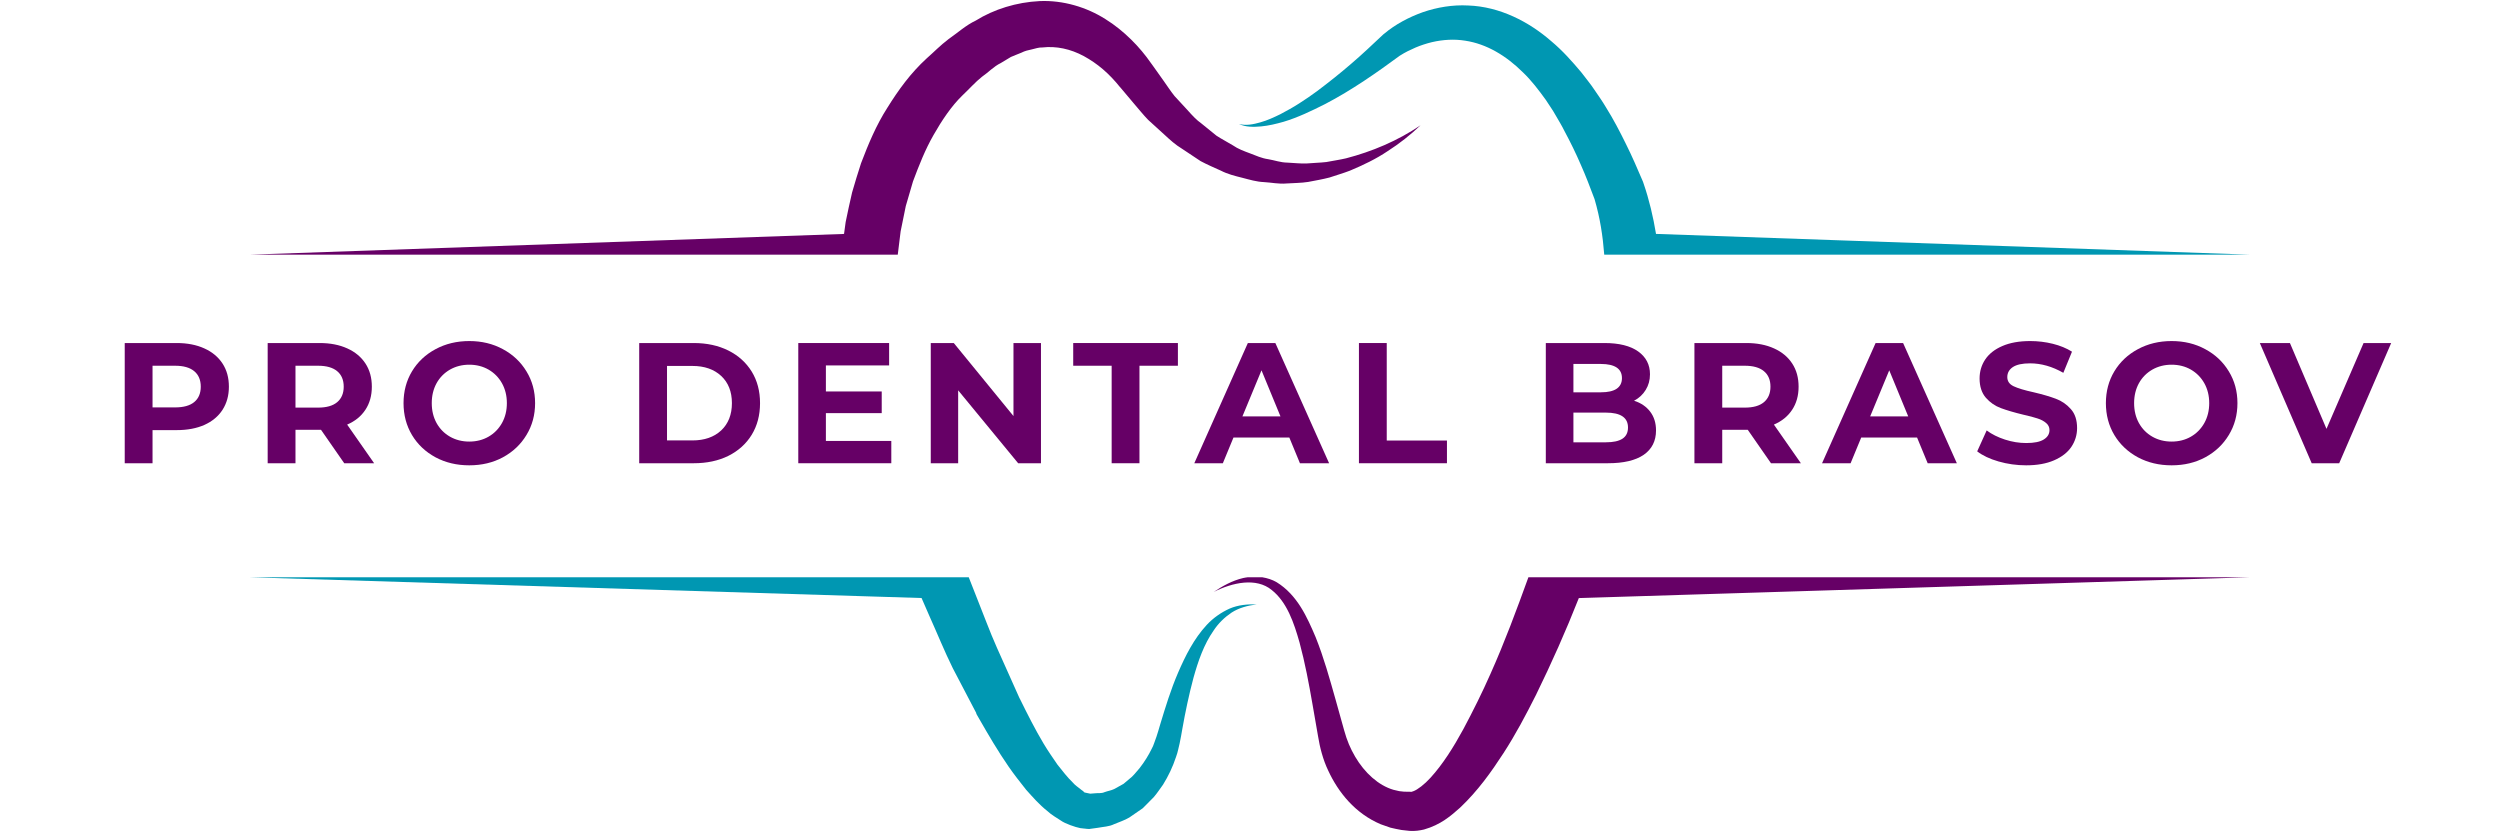 <svg xmlns="http://www.w3.org/2000/svg" xmlns:xlink="http://www.w3.org/1999/xlink" width="500" zoomAndPan="magnify" viewBox="0 0 375 125.25" height="167" preserveAspectRatio="xMidYMid meet" version="1.2"><defs><clipPath id="e4e9193ada"><path d="M 15 0 L 362 0 L 362 124.504 L 15 124.504 Z M 15 0 "/></clipPath><clipPath id="fb99f9b3f8"><path d="M 22.281 86 L 174 86 L 174 124.504 L 22.281 124.504 Z M 22.281 86 "/></clipPath><clipPath id="91d5562c23"><path d="M 22.281 0 L 199 0 L 199 39 L 22.281 39 Z M 22.281 0 "/></clipPath><clipPath id="f7e7aeeb54"><path d="M 167 86 L 322.691 86 L 322.691 124.504 L 167 124.504 Z M 167 86 "/></clipPath><clipPath id="3d29562144"><path d="M 170 0 L 322.691 0 L 322.691 39 L 170 39 Z M 170 0 "/></clipPath><clipPath id="fea936d495"><rect x="0" width="347" y="0" height="125"/></clipPath></defs><g id="c5c980008c"><g clip-rule="nonzero" clip-path="url(#e4e9193ada)"><g transform="matrix(1,0,0,1,15,0)"><g clip-path="url(#fea936d495)"><g clip-rule="nonzero" clip-path="url(#fb99f9b3f8)"><path style=" stroke:none;fill-rule:nonzero;fill:#0097b2;fill-opacity:1;" d="M 123.234 89.703 C 123.625 90.609 124.023 91.512 124.418 92.418 C 125.594 95.02 126.629 97.613 127.918 100.227 L 131.449 106.977 L 131.441 107.059 L 131.898 107.855 C 133.281 110.27 134.688 112.672 136.305 115.012 C 137.113 116.176 138.008 117.316 138.906 118.449 C 139.906 119.555 140.859 120.676 142.125 121.672 C 142.668 122.191 143.449 122.645 144.156 123.102 C 144.73 123.527 146.297 124.082 147.047 124.219 L 147.551 124.277 L 147.801 124.301 L 147.922 124.316 L 147.988 124.324 C 148.75 124.379 148.211 124.336 148.387 124.348 L 148.402 124.348 L 148.441 124.34 L 149.688 124.168 C 150.508 124.008 151.355 124.004 152.117 123.625 C 152.887 123.297 153.695 123.047 154.398 122.625 L 156.41 121.238 L 158.082 119.551 C 158.59 118.961 159 118.309 159.457 117.695 C 160.258 116.398 160.91 115.047 161.41 113.523 C 161.699 112.766 161.758 112.191 161.945 111.508 C 162.141 110.652 162.195 110.137 162.332 109.434 C 162.797 106.805 163.34 104.219 164.016 101.688 C 164.715 99.176 165.574 96.676 167.043 94.578 C 167.75 93.504 168.672 92.605 169.746 91.883 C 170.84 91.18 172.125 90.836 173.48 90.664 C 172.152 90.613 170.742 90.73 169.441 91.289 C 168.168 91.863 166.977 92.695 166.016 93.73 C 164.082 95.816 162.816 98.359 161.719 100.887 C 160.621 103.43 159.824 106.051 159.035 108.645 C 158.848 109.246 158.637 110.055 158.477 110.484 C 158.234 111.078 158.043 111.836 157.766 112.297 C 157.293 113.281 156.652 114.305 155.938 115.223 C 155.551 115.648 155.207 116.117 154.801 116.504 L 153.535 117.574 L 152.145 118.348 C 151.676 118.578 151.16 118.645 150.688 118.82 C 150.223 119.043 149.668 118.934 149.172 119 L 148.539 119.051 L 148.312 119.004 L 147.82 118.902 C 147.453 118.84 147.59 118.699 147.453 118.652 C 147.395 118.598 147.297 118.582 147.066 118.371 C 146.684 118.047 146.289 117.824 145.902 117.363 C 145.117 116.613 144.375 115.641 143.625 114.703 C 142.926 113.684 142.215 112.664 141.562 111.578 C 140.258 109.398 139.094 107.082 137.949 104.754 L 137.957 104.789 L 137.863 104.586 L 134.555 97.195 C 133.449 94.727 132.488 92.051 131.453 89.492 C 131.059 88.531 130.688 87.562 130.312 86.59 L 22.398 86.59 Z M 123.234 89.703 "/></g><g clip-rule="nonzero" clip-path="url(#91d5562c23)"><path style=" stroke:none;fill-rule:nonzero;fill:#660066;fill-opacity:1;" d="M 22.398 38.203 L 119.664 38.203 L 120.094 34.711 L 120.867 30.91 L 121.949 27.211 C 122.844 24.82 123.781 22.426 125.039 20.238 C 126.273 18.066 127.711 15.918 129.332 14.344 C 130.32 13.414 131.371 12.234 132.301 11.512 C 133.258 10.859 134.039 9.98 135.117 9.457 L 136.637 8.543 C 137.156 8.309 137.68 8.129 138.203 7.906 C 138.715 7.641 139.238 7.516 139.766 7.41 C 140.289 7.293 140.816 7.094 141.34 7.121 C 143.441 6.879 145.566 7.336 147.578 8.418 C 149.625 9.543 151.363 11.004 153.078 13.164 L 152.938 12.98 L 155.066 15.508 C 155.793 16.336 156.457 17.195 157.227 17.984 L 159.695 20.23 C 160.504 20.98 161.32 21.723 162.297 22.309 L 165.086 24.164 C 166.074 24.695 167.121 25.141 168.141 25.602 C 169.137 26.117 170.238 26.391 171.332 26.664 C 172.418 26.945 173.488 27.273 174.613 27.316 C 175.73 27.379 176.824 27.625 177.938 27.523 C 179.043 27.445 180.148 27.461 181.23 27.289 C 182.309 27.082 183.383 26.898 184.43 26.625 C 185.457 26.277 186.496 25.984 187.492 25.598 C 189.469 24.766 191.395 23.855 193.152 22.668 C 194.926 21.535 196.582 20.23 198.086 18.789 C 194.645 21.129 190.789 22.738 186.902 23.75 C 185.926 23.98 184.926 24.113 183.953 24.305 C 182.969 24.422 181.973 24.43 181 24.52 C 180.02 24.562 179.039 24.426 178.074 24.391 C 177.102 24.383 176.172 24.035 175.23 23.879 C 174.273 23.75 173.395 23.344 172.504 23.004 C 171.609 22.668 170.719 22.352 169.922 21.797 C 169.105 21.293 168.258 20.875 167.469 20.352 L 165.234 18.539 C 164.453 17.992 163.801 17.273 163.152 16.543 L 161.191 14.418 C 160.578 13.664 160.047 12.82 159.477 12.031 L 157.781 9.648 L 157.645 9.465 C 156.02 7.105 153.617 4.605 150.82 2.871 C 148.012 1.086 144.469 0.008 140.953 0.164 C 137.477 0.328 134.078 1.395 131.359 3.09 C 129.879 3.785 128.637 4.93 127.281 5.867 C 125.984 6.855 125.133 7.77 124.035 8.727 C 121.547 11 119.746 13.531 118.102 16.164 C 116.426 18.785 115.242 21.629 114.156 24.488 C 113.684 25.938 113.234 27.398 112.816 28.863 C 112.488 30.344 112.133 31.824 111.848 33.312 L 111.605 35.09 Z M 22.398 38.203 "/></g><g clip-rule="nonzero" clip-path="url(#f7e7aeeb54)"><path style=" stroke:none;fill-rule:nonzero;fill:#660066;fill-opacity:1;" d="M 322.602 86.586 L 214.262 86.586 C 212.492 91.48 210.688 96.344 208.59 101.035 C 207.332 103.895 205.938 106.68 204.496 109.383 C 203.043 112.055 201.414 114.656 199.574 116.664 C 198.688 117.648 197.621 118.465 197.008 118.68 C 196.891 118.73 196.73 118.754 196.789 118.77 L 195.605 118.75 C 195.367 118.711 195.137 118.691 194.891 118.672 L 194.031 118.473 C 191.77 117.82 189.691 115.918 188.273 113.504 C 187.543 112.254 187.047 111.086 186.625 109.555 L 185.328 104.91 C 184.449 101.801 183.578 98.652 182.344 95.57 C 181.07 92.582 179.613 89.27 176.516 87.344 C 175.836 86.941 175.094 86.715 174.336 86.59 L 172.148 86.59 C 171.918 86.629 171.68 86.648 171.461 86.707 C 169.82 87.094 168.383 87.906 167.051 88.797 C 169.848 87.375 173.445 86.586 175.762 88.504 C 178.051 90.32 179.098 93.43 179.934 96.387 C 180.75 99.406 181.336 102.535 181.883 105.691 L 182.711 110.457 C 182.965 112.062 183.457 113.988 184.23 115.582 C 185.734 118.844 188.281 122.027 192.113 123.641 L 193.559 124.148 C 194.094 124.281 194.66 124.395 195.215 124.496 L 196.441 124.633 C 197.305 124.684 197.941 124.578 198.602 124.426 C 201.098 123.715 202.598 122.402 203.996 121.164 C 206.699 118.605 208.68 115.809 210.52 112.977 C 212.359 110.145 213.906 107.199 215.391 104.25 C 217.738 99.461 219.891 94.617 221.824 89.711 Z M 322.602 86.586 "/></g><g clip-rule="nonzero" clip-path="url(#3d29562144)"><path style=" stroke:none;fill-rule:nonzero;fill:#0097b2;fill-opacity:1;" d="M 233.402 35.086 C 232.98 32.516 232.363 29.918 231.555 27.578 L 231.449 27.262 C 230.637 25.363 229.824 23.465 228.895 21.605 C 227.98 19.742 227.016 17.887 225.895 16.098 C 225.363 15.191 224.742 14.324 224.145 13.445 C 223.566 12.562 222.855 11.73 222.219 10.879 C 220.832 9.223 219.387 7.594 217.672 6.164 C 214.359 3.273 209.973 0.988 205.234 0.824 C 202.898 0.699 200.582 1.09 198.449 1.82 C 197.383 2.199 196.359 2.652 195.379 3.191 C 194.418 3.711 193.438 4.375 192.641 5.047 L 192.496 5.16 C 190.906 6.652 189.324 8.164 187.664 9.578 C 186.016 11.004 184.309 12.355 182.57 13.664 C 181.695 14.305 180.801 14.926 179.883 15.508 C 178.969 16.098 178.023 16.617 177.062 17.125 C 176.09 17.602 175.098 18.059 174.055 18.352 C 173.023 18.645 171.914 18.883 170.836 18.594 C 171.852 19.086 173.055 19.062 174.172 18.961 C 175.309 18.855 176.418 18.582 177.516 18.273 C 179.703 17.617 181.75 16.625 183.773 15.605 C 187.793 13.508 191.496 10.91 195.125 8.242 L 194.98 8.352 C 195.773 7.84 196.508 7.492 197.328 7.133 C 198.133 6.793 198.957 6.527 199.789 6.324 C 201.457 5.938 203.148 5.84 204.766 6.102 C 208.012 6.586 210.941 8.379 213.422 10.836 C 214.688 12.039 215.785 13.484 216.844 14.945 C 217.332 15.723 217.879 16.441 218.324 17.258 C 218.785 18.062 219.273 18.84 219.684 19.684 C 220.562 21.316 221.391 23.012 222.137 24.746 C 222.883 26.414 223.531 28.145 224.184 29.871 C 225.012 32.703 225.414 35.352 225.637 38.203 L 322.598 38.203 Z M 233.402 35.086 "/></g><g style="fill:#660066;fill-opacity:1;"><g transform="translate(1.568, 69.486)"><path style="stroke:none" d="M 9.938 -18.031 C 11.531 -18.031 12.914 -17.758 14.094 -17.219 C 15.27 -16.688 16.176 -15.93 16.812 -14.953 C 17.445 -13.984 17.766 -12.828 17.766 -11.484 C 17.766 -10.16 17.445 -9.004 16.812 -8.016 C 16.176 -7.035 15.27 -6.281 14.094 -5.75 C 12.914 -5.227 11.531 -4.969 9.938 -4.969 L 6.312 -4.969 L 6.312 0 L 2.141 0 L 2.141 -18.031 Z M 9.703 -8.375 C 10.961 -8.375 11.914 -8.641 12.562 -9.172 C 13.219 -9.711 13.547 -10.484 13.547 -11.484 C 13.547 -12.492 13.219 -13.27 12.562 -13.812 C 11.914 -14.352 10.961 -14.625 9.703 -14.625 L 6.312 -14.625 L 6.312 -8.375 Z M 9.703 -8.375 "/></g></g><g style="fill:#660066;fill-opacity:1;"><g transform="translate(23.01, 69.486)"><path style="stroke:none" d="M 13.625 0 L 10.141 -5.016 L 6.312 -5.016 L 6.312 0 L 2.141 0 L 2.141 -18.031 L 9.938 -18.031 C 11.531 -18.031 12.914 -17.758 14.094 -17.219 C 15.27 -16.688 16.176 -15.93 16.812 -14.953 C 17.445 -13.984 17.766 -12.828 17.766 -11.484 C 17.766 -10.141 17.441 -8.984 16.797 -8.016 C 16.16 -7.047 15.25 -6.305 14.062 -5.797 L 18.109 0 Z M 13.547 -11.484 C 13.547 -12.492 13.219 -13.27 12.562 -13.812 C 11.914 -14.352 10.961 -14.625 9.703 -14.625 L 6.312 -14.625 L 6.312 -8.344 L 9.703 -8.344 C 10.961 -8.344 11.914 -8.613 12.562 -9.156 C 13.219 -9.707 13.547 -10.484 13.547 -11.484 Z M 13.547 -11.484 "/></g></g><g style="fill:#660066;fill-opacity:1;"><g transform="translate(44.53, 69.486)"><path style="stroke:none" d="M 10.859 0.312 C 8.992 0.312 7.305 -0.086 5.797 -0.891 C 4.297 -1.703 3.117 -2.816 2.266 -4.234 C 1.422 -5.648 1 -7.242 1 -9.016 C 1 -10.785 1.422 -12.375 2.266 -13.781 C 3.117 -15.195 4.297 -16.305 5.797 -17.109 C 7.305 -17.922 8.992 -18.328 10.859 -18.328 C 12.734 -18.328 14.414 -17.922 15.906 -17.109 C 17.406 -16.305 18.582 -15.195 19.438 -13.781 C 20.301 -12.375 20.734 -10.785 20.734 -9.016 C 20.734 -7.242 20.301 -5.648 19.438 -4.234 C 18.582 -2.816 17.406 -1.703 15.906 -0.891 C 14.414 -0.086 12.734 0.312 10.859 0.312 Z M 10.859 -3.25 C 11.93 -3.25 12.895 -3.492 13.75 -3.984 C 14.602 -4.473 15.273 -5.156 15.766 -6.031 C 16.254 -6.906 16.5 -7.898 16.5 -9.016 C 16.5 -10.129 16.254 -11.125 15.766 -12 C 15.273 -12.875 14.602 -13.555 13.75 -14.047 C 12.895 -14.535 11.93 -14.781 10.859 -14.781 C 9.797 -14.781 8.832 -14.535 7.969 -14.047 C 7.113 -13.555 6.441 -12.875 5.953 -12 C 5.473 -11.125 5.234 -10.129 5.234 -9.016 C 5.234 -7.898 5.473 -6.906 5.953 -6.031 C 6.441 -5.156 7.113 -4.473 7.969 -3.984 C 8.832 -3.492 9.797 -3.25 10.859 -3.25 Z M 10.859 -3.25 "/></g></g><g style="fill:#660066;fill-opacity:1;"><g transform="translate(68.855, 69.486)"><path style="stroke:none" d=""/></g></g><g style="fill:#660066;fill-opacity:1;"><g transform="translate(78.74, 69.486)"><path style="stroke:none" d="M 2.141 -18.031 L 10.328 -18.031 C 12.285 -18.031 14.016 -17.656 15.516 -16.906 C 17.016 -16.156 18.18 -15.102 19.016 -13.75 C 19.848 -12.395 20.266 -10.816 20.266 -9.016 C 20.266 -7.211 19.848 -5.629 19.016 -4.266 C 18.18 -2.91 17.016 -1.859 15.516 -1.109 C 14.016 -0.367 12.285 0 10.328 0 L 2.141 0 Z M 10.125 -3.422 C 11.926 -3.422 13.363 -3.922 14.438 -4.922 C 15.508 -5.93 16.047 -7.297 16.047 -9.016 C 16.047 -10.734 15.508 -12.094 14.438 -13.094 C 13.363 -14.094 11.926 -14.594 10.125 -14.594 L 6.312 -14.594 L 6.312 -3.422 Z M 10.125 -3.422 "/></g></g><g style="fill:#660066;fill-opacity:1;"><g transform="translate(102.602, 69.486)"><path style="stroke:none" d="M 16.094 -3.344 L 16.094 0 L 2.141 0 L 2.141 -18.031 L 15.766 -18.031 L 15.766 -14.672 L 6.281 -14.672 L 6.281 -10.766 L 14.656 -10.766 L 14.656 -7.516 L 6.281 -7.516 L 6.281 -3.344 Z M 16.094 -3.344 "/></g></g><g style="fill:#660066;fill-opacity:1;"><g transform="translate(122.474, 69.486)"><path style="stroke:none" d="M 18.672 -18.031 L 18.672 0 L 15.25 0 L 6.25 -10.938 L 6.25 0 L 2.141 0 L 2.141 -18.031 L 5.594 -18.031 L 14.547 -7.078 L 14.547 -18.031 Z M 18.672 -18.031 "/></g></g><g style="fill:#660066;fill-opacity:1;"><g transform="translate(145.873, 69.486)"><path style="stroke:none" d="M 5.875 -14.625 L 0.109 -14.625 L 0.109 -18.031 L 15.812 -18.031 L 15.812 -14.625 L 10.047 -14.625 L 10.047 0 L 5.875 0 Z M 5.875 -14.625 "/></g></g><g style="fill:#660066;fill-opacity:1;"><g transform="translate(164.381, 69.486)"><path style="stroke:none" d="M 14.016 -3.859 L 5.641 -3.859 L 4.047 0 L -0.234 0 L 7.797 -18.031 L 11.922 -18.031 L 19.984 0 L 15.609 0 Z M 12.688 -7.031 L 9.844 -13.938 L 6.984 -7.031 Z M 12.688 -7.031 "/></g></g><g style="fill:#660066;fill-opacity:1;"><g transform="translate(186.699, 69.486)"><path style="stroke:none" d="M 2.141 -18.031 L 6.312 -18.031 L 6.312 -3.406 L 15.344 -3.406 L 15.344 0 L 2.141 0 Z M 2.141 -18.031 "/></g></g><g style="fill:#660066;fill-opacity:1;"><g transform="translate(204.846, 69.486)"><path style="stroke:none" d=""/></g></g><g style="fill:#660066;fill-opacity:1;"><g transform="translate(214.731, 69.486)"><path style="stroke:none" d="M 15.375 -9.375 C 16.406 -9.051 17.211 -8.504 17.797 -7.734 C 18.379 -6.973 18.672 -6.035 18.672 -4.922 C 18.672 -3.336 18.055 -2.117 16.828 -1.266 C 15.598 -0.422 13.805 0 11.453 0 L 2.141 0 L 2.141 -18.031 L 10.938 -18.031 C 13.133 -18.031 14.82 -17.609 16 -16.766 C 17.176 -15.922 17.766 -14.781 17.766 -13.344 C 17.766 -12.469 17.551 -11.688 17.125 -11 C 16.707 -10.312 16.125 -9.77 15.375 -9.375 Z M 6.281 -14.891 L 6.281 -10.641 L 10.422 -10.641 C 11.453 -10.641 12.234 -10.816 12.766 -11.172 C 13.297 -11.535 13.562 -12.066 13.562 -12.766 C 13.562 -13.473 13.297 -14.004 12.766 -14.359 C 12.234 -14.711 11.453 -14.891 10.422 -14.891 Z M 11.156 -3.141 C 12.25 -3.141 13.07 -3.316 13.625 -3.672 C 14.188 -4.035 14.469 -4.598 14.469 -5.359 C 14.469 -6.848 13.363 -7.594 11.156 -7.594 L 6.281 -7.594 L 6.281 -3.141 Z M 11.156 -3.141 "/></g></g><g style="fill:#660066;fill-opacity:1;"><g transform="translate(237.023, 69.486)"><path style="stroke:none" d="M 13.625 0 L 10.141 -5.016 L 6.312 -5.016 L 6.312 0 L 2.141 0 L 2.141 -18.031 L 9.938 -18.031 C 11.531 -18.031 12.914 -17.758 14.094 -17.219 C 15.27 -16.688 16.176 -15.93 16.812 -14.953 C 17.445 -13.984 17.766 -12.828 17.766 -11.484 C 17.766 -10.141 17.441 -8.984 16.797 -8.016 C 16.16 -7.047 15.25 -6.305 14.062 -5.797 L 18.109 0 Z M 13.547 -11.484 C 13.547 -12.492 13.219 -13.27 12.562 -13.812 C 11.914 -14.352 10.961 -14.625 9.703 -14.625 L 6.312 -14.625 L 6.312 -8.344 L 9.703 -8.344 C 10.961 -8.344 11.914 -8.613 12.562 -9.156 C 13.219 -9.707 13.547 -10.484 13.547 -11.484 Z M 13.547 -11.484 "/></g></g><g style="fill:#660066;fill-opacity:1;"><g transform="translate(258.543, 69.486)"><path style="stroke:none" d="M 14.016 -3.859 L 5.641 -3.859 L 4.047 0 L -0.234 0 L 7.797 -18.031 L 11.922 -18.031 L 19.984 0 L 15.609 0 Z M 12.688 -7.031 L 9.844 -13.938 L 6.984 -7.031 Z M 12.688 -7.031 "/></g></g><g style="fill:#660066;fill-opacity:1;"><g transform="translate(280.86, 69.486)"><path style="stroke:none" d="M 8.062 0.312 C 6.633 0.312 5.254 0.117 3.922 -0.266 C 2.598 -0.648 1.531 -1.156 0.719 -1.781 L 2.141 -4.922 C 2.91 -4.348 3.828 -3.891 4.891 -3.547 C 5.953 -3.203 7.016 -3.031 8.078 -3.031 C 9.266 -3.031 10.141 -3.207 10.703 -3.562 C 11.273 -3.914 11.562 -4.383 11.562 -4.969 C 11.562 -5.395 11.395 -5.75 11.062 -6.031 C 10.727 -6.32 10.297 -6.551 9.766 -6.719 C 9.242 -6.895 8.535 -7.082 7.641 -7.281 C 6.273 -7.613 5.156 -7.941 4.281 -8.266 C 3.406 -8.586 2.648 -9.109 2.016 -9.828 C 1.391 -10.555 1.078 -11.52 1.078 -12.719 C 1.078 -13.77 1.359 -14.719 1.922 -15.562 C 2.492 -16.414 3.348 -17.086 4.484 -17.578 C 5.629 -18.078 7.023 -18.328 8.672 -18.328 C 9.828 -18.328 10.953 -18.191 12.047 -17.922 C 13.148 -17.648 14.113 -17.254 14.938 -16.734 L 13.641 -13.562 C 11.984 -14.508 10.32 -14.984 8.656 -14.984 C 7.488 -14.984 6.625 -14.797 6.062 -14.422 C 5.508 -14.047 5.234 -13.547 5.234 -12.922 C 5.234 -12.305 5.551 -11.848 6.188 -11.547 C 6.832 -11.242 7.816 -10.945 9.141 -10.656 C 10.516 -10.332 11.641 -10.004 12.516 -9.672 C 13.391 -9.348 14.141 -8.832 14.766 -8.125 C 15.391 -7.426 15.703 -6.477 15.703 -5.281 C 15.703 -4.25 15.414 -3.305 14.844 -2.453 C 14.27 -1.609 13.406 -0.938 12.25 -0.438 C 11.102 0.062 9.707 0.312 8.062 0.312 Z M 8.062 0.312 "/></g></g><g style="fill:#660066;fill-opacity:1;"><g transform="translate(299.883, 69.486)"><path style="stroke:none" d="M 10.859 0.312 C 8.992 0.312 7.305 -0.086 5.797 -0.891 C 4.297 -1.703 3.117 -2.816 2.266 -4.234 C 1.422 -5.648 1 -7.242 1 -9.016 C 1 -10.785 1.422 -12.375 2.266 -13.781 C 3.117 -15.195 4.297 -16.305 5.797 -17.109 C 7.305 -17.922 8.992 -18.328 10.859 -18.328 C 12.734 -18.328 14.414 -17.922 15.906 -17.109 C 17.406 -16.305 18.582 -15.195 19.438 -13.781 C 20.301 -12.375 20.734 -10.785 20.734 -9.016 C 20.734 -7.242 20.301 -5.648 19.438 -4.234 C 18.582 -2.816 17.406 -1.703 15.906 -0.891 C 14.414 -0.086 12.734 0.312 10.859 0.312 Z M 10.859 -3.25 C 11.93 -3.25 12.895 -3.492 13.75 -3.984 C 14.602 -4.473 15.273 -5.156 15.766 -6.031 C 16.254 -6.906 16.5 -7.898 16.5 -9.016 C 16.5 -10.129 16.254 -11.125 15.766 -12 C 15.273 -12.875 14.602 -13.555 13.75 -14.047 C 12.895 -14.535 11.93 -14.781 10.859 -14.781 C 9.797 -14.781 8.832 -14.535 7.969 -14.047 C 7.113 -13.555 6.441 -12.875 5.953 -12 C 5.473 -11.125 5.234 -10.129 5.234 -9.016 C 5.234 -7.898 5.473 -6.906 5.953 -6.031 C 6.441 -5.156 7.113 -4.473 7.969 -3.984 C 8.832 -3.492 9.797 -3.25 10.859 -3.25 Z M 10.859 -3.25 "/></g></g><g style="fill:#660066;fill-opacity:1;"><g transform="translate(324.208, 69.486)"><path style="stroke:none" d="M 19.469 -18.031 L 11.672 0 L 7.547 0 L -0.234 -18.031 L 4.281 -18.031 L 9.766 -5.156 L 15.328 -18.031 Z M 19.469 -18.031 "/></g></g></g></g></g></g></svg>